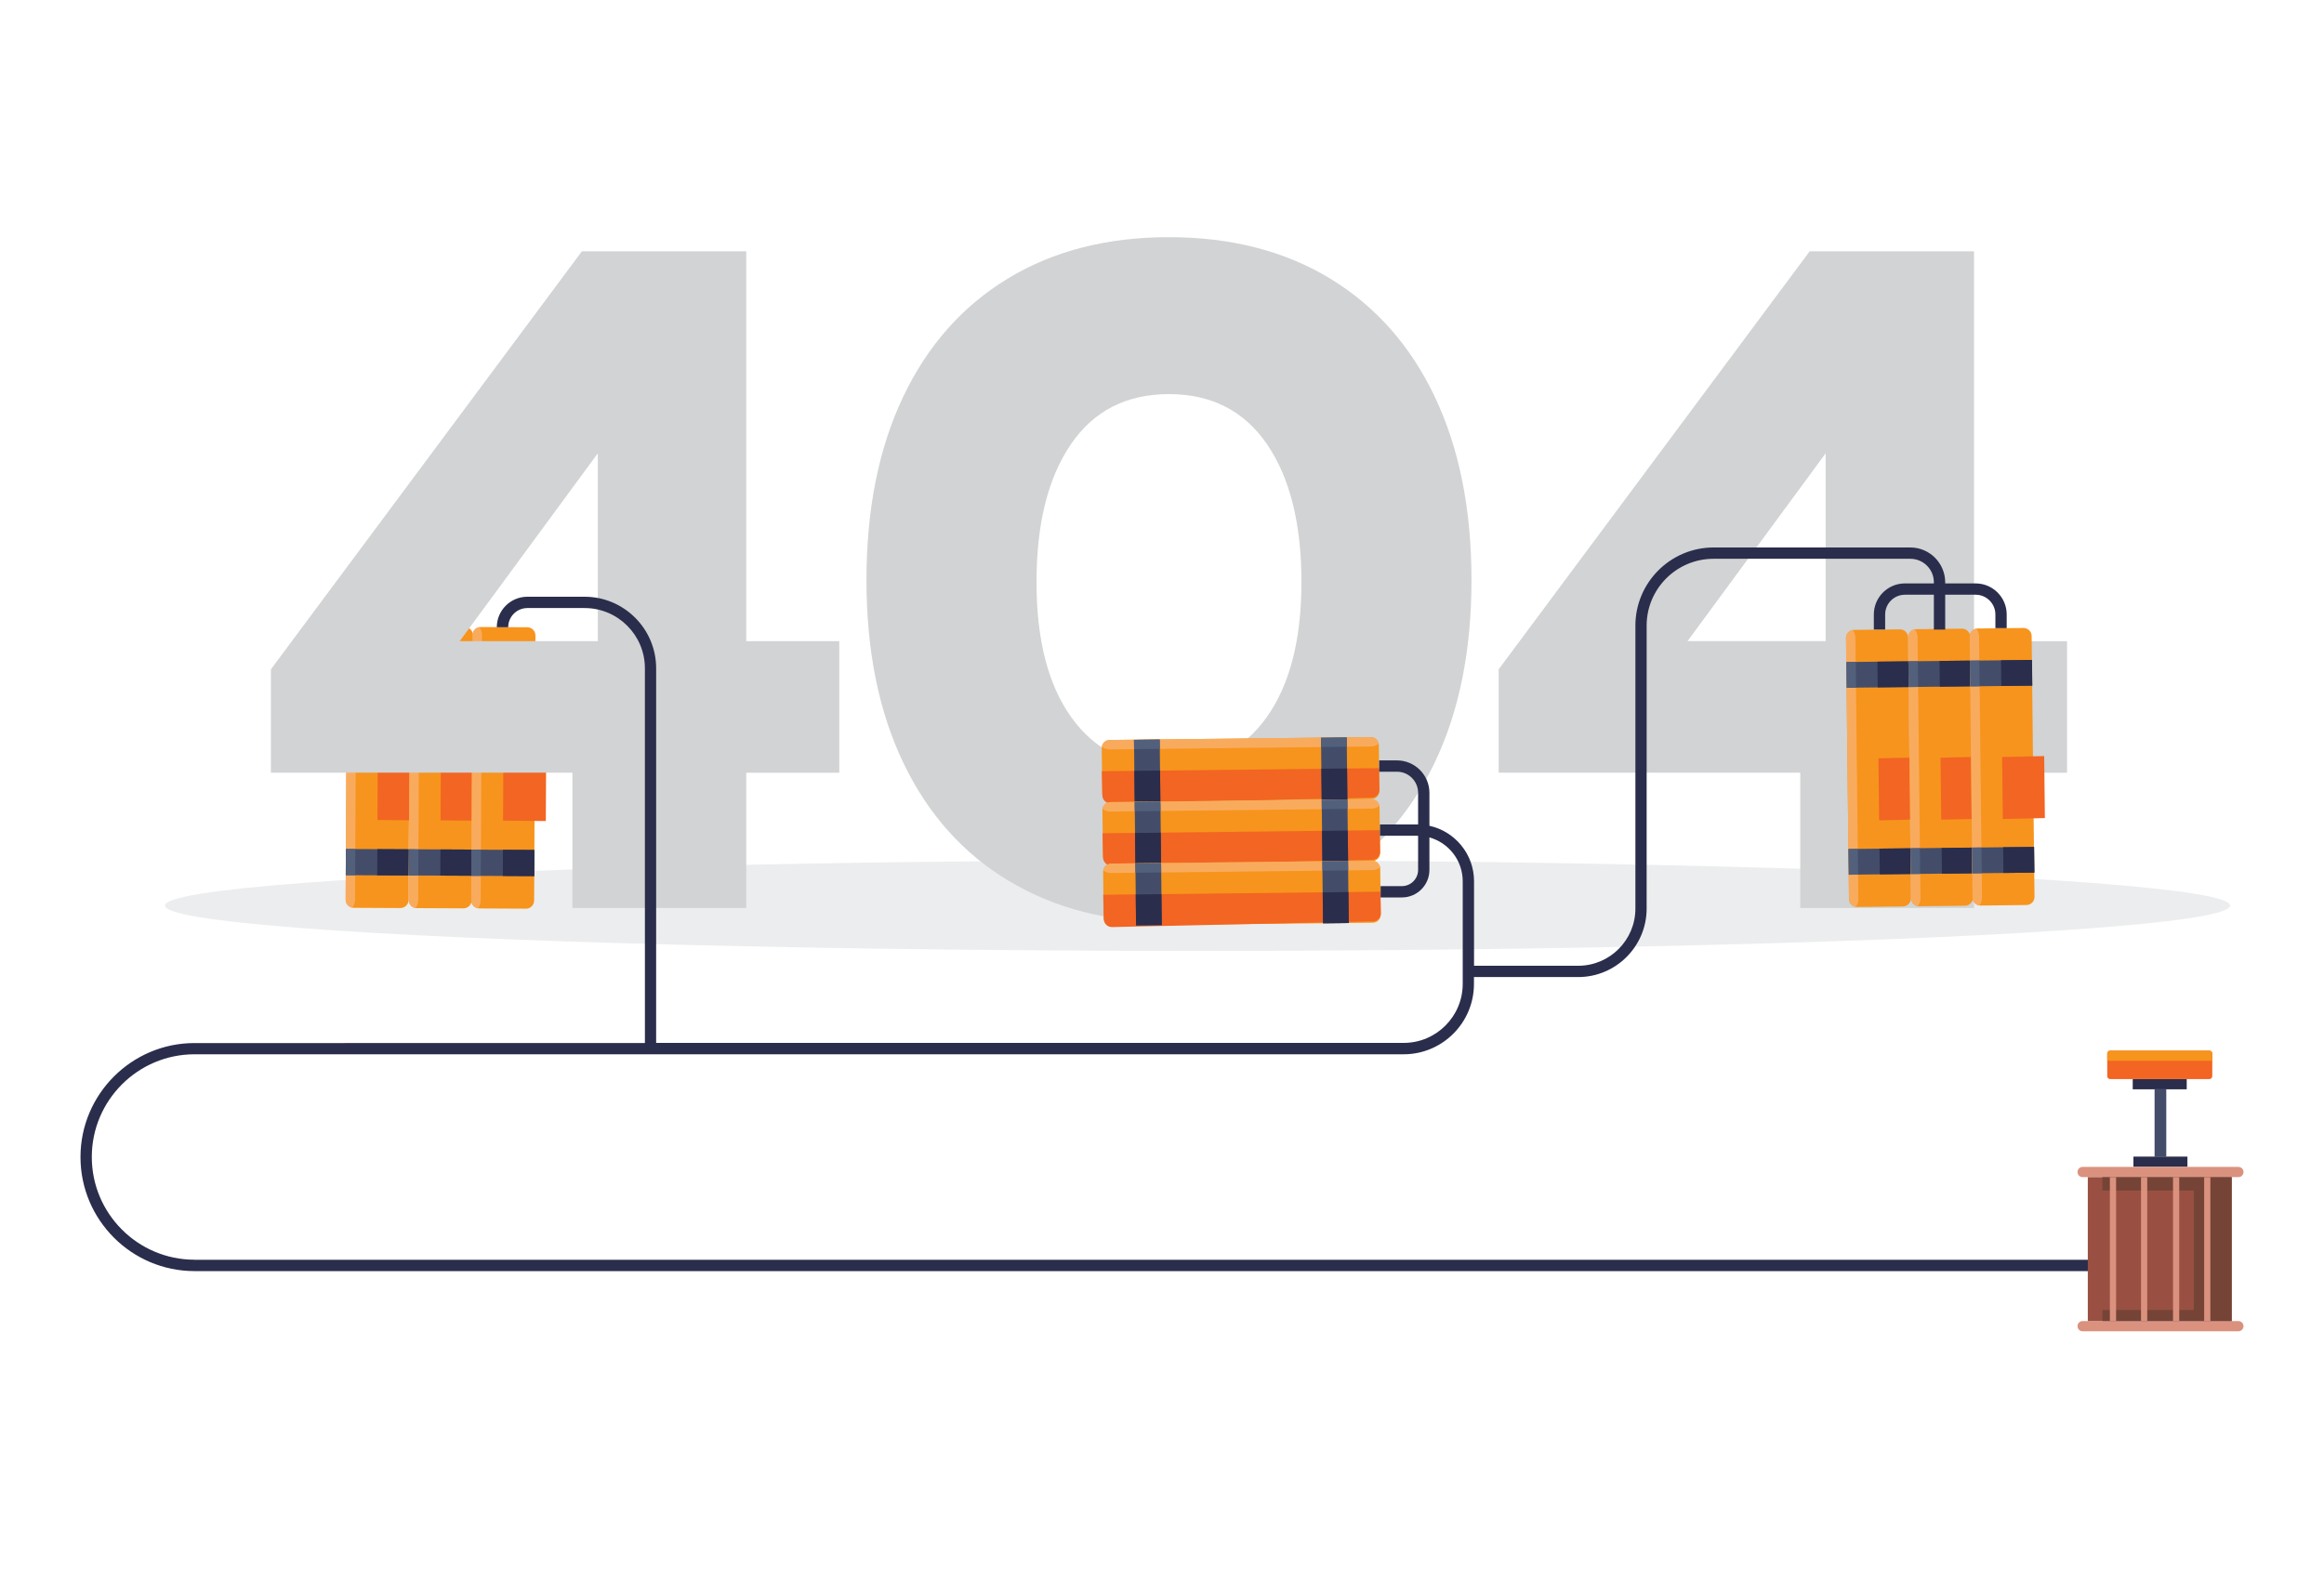 <?xml version="1.0" encoding="utf-8"?>
<!-- Generator: Adobe Illustrator 18.1.1, SVG Export Plug-In . SVG Version: 6.00 Build 0)  -->
<svg version="1.1" id="_x34_04" xmlns="http://www.w3.org/2000/svg" xmlns:xlink="http://www.w3.org/1999/xlink" x="0px" y="0px"
	 viewBox="0 0 3000 2025" enable-background="new 0 0 3000 2025" xml:space="preserve">
<rect display="none" fill="#F1F2F2" width="3000" height="2025"/>
<g>
	<ellipse opacity="0.27" fill="#BCBEC0" cx="1545.9" cy="1169.1" rx="1333" ry="58.5"/>
	<g>
		<g>
			<g>
				<defs>
					<path id="XMLID_6_" d="M529.1,819.6l-1.7,342.2c0,5.9-4.8,10.6-10.7,10.5l-60-0.3c-5.9,0-10.6-4.8-10.5-10.7l1.7-342.2
						c0-5.9,4.8-10.6,10.7-10.5l60,0.3C524.4,809,529.1,813.8,529.1,819.6z"/>
				</defs>
				<use xlink:href="#XMLID_6_"  overflow="visible" fill="#F7941D"/>
				<clipPath id="XMLID_12_">
					<use xlink:href="#XMLID_6_"  overflow="visible"/>
				</clipPath>
				
					<rect x="321.4" y="963.1" transform="matrix(4.967029e-003 -1 1 4.967029e-003 -478.069 1500.975)" clip-path="url(#XMLID_12_)" fill="#F26522" width="387.5" height="55.2"/>
				<path clip-path="url(#XMLID_12_)" fill="#F9AB5D" d="M460,818.8l-1.7,343.1c0,8.7-7.2,15.8-15.9,15.7l0,0
					c-8.7,0-15.8-7.2-15.7-15.9l1.7-343.1c0-8.7,7.2-15.8,15.9-15.7l0,0C453,803,460.1,810.1,460,818.8z"/>
			</g>
			<g>
				<g>
					
						<rect x="470.1" y="1072.6" transform="matrix(4.972394e-003 -1 1 4.972394e-003 -628.587 1594.616)" fill="#434D6A" width="33.8" height="81.2"/>
					
						<rect x="490.4" y="1093" transform="matrix(4.972394e-003 -1 1 4.972394e-003 -608.486 1615.019)" fill="#2A2D4B" width="33.8" height="40.6"/>
					
						<rect x="435.6" y="1106.9" transform="matrix(4.967148e-003 -1 1 4.967148e-003 -662.753 1559.94)" fill="#52607C" width="33.8" height="12.2"/>
				</g>
				<g>
					
						<rect x="471.3" y="827.3" transform="matrix(4.967148e-003 -1 1 4.967148e-003 -382.12 1351.802)" fill="#434D6A" width="33.8" height="81.2"/>
					
						<rect x="491.6" y="847.7" transform="matrix(4.967148e-003 -1 1 4.967148e-003 -362.018 1372.205)" fill="#2A2D4B" width="33.8" height="40.6"/>
					
						<rect x="436.8" y="861.6" transform="matrix(4.967148e-003 -1 1 4.967148e-003 -416.288 1317.121)" fill="#52607C" width="33.8" height="12.2"/>
				</g>
			</g>
		</g>
		<g>
			<g>
				<defs>
					<path id="XMLID_5_" d="M610.5,820l-1.7,342.2c0,5.9-4.8,10.6-10.7,10.5l-60-0.3c-5.9,0-10.6-4.8-10.5-10.7l1.7-342.2
						c0-5.9,4.8-10.6,10.7-10.5l60,0.3C605.8,809.4,610.5,814.2,610.5,820z"/>
				</defs>
				<use xlink:href="#XMLID_5_"  overflow="visible" fill="#F7941D"/>
				<clipPath id="XMLID_13_">
					<use xlink:href="#XMLID_5_"  overflow="visible"/>
				</clipPath>
				
					<rect x="402.9" y="963.5" transform="matrix(4.967506e-003 -1 1 4.967506e-003 -397.427 1582.827)" clip-path="url(#XMLID_13_)" fill="#F26522" width="387.5" height="55.2"/>
				<path clip-path="url(#XMLID_13_)" fill="#F9AB5D" d="M541.5,819.3l-1.7,343.1c0,8.7-7.2,15.8-15.9,15.7l0,0
					c-8.7,0-15.8-7.2-15.7-15.9l1.7-343.1c0-8.7,7.2-15.8,15.9-15.7l0,0C534.5,803.4,541.5,810.5,541.5,819.3z"/>
			</g>
			<g>
				<g>
					
						<rect x="551.6" y="1073" transform="matrix(4.968460e-003 -1 1 4.968460e-003 -547.943 1676.474)" fill="#434D6A" width="33.8" height="81.2"/>
					
						<rect x="571.9" y="1093.4" transform="matrix(4.968460e-003 -1 1 4.968460e-003 -527.842 1696.877)" fill="#2A2D4B" width="33.8" height="40.6"/>
					
						<rect x="517" y="1107.3" transform="matrix(4.961903e-003 -1 1 4.961903e-003 -582.108 1641.8)" fill="#52607C" width="33.8" height="12.2"/>
				</g>
				<g>
					
						<rect x="552.8" y="827.7" transform="matrix(4.967148e-003 -1 1 4.967148e-003 -301.477 1433.655)" fill="#434D6A" width="33.8" height="81.2"/>
					
						<rect x="573.1" y="848.1" transform="matrix(4.967148e-003 -1 1 4.967148e-003 -281.375 1454.059)" fill="#2A2D4B" width="33.8" height="40.6"/>
					
						<rect x="518.3" y="862.1" transform="matrix(4.967148e-003 -1 1 4.967148e-003 -335.645 1398.974)" fill="#52607C" width="33.8" height="12.2"/>
				</g>
			</g>
		</g>
		<g>
			<g>
				<defs>
					<path id="XMLID_4_" d="M691.2,820.4l-1.7,342.2c0,5.9-4.8,10.6-10.7,10.5l-60-0.3c-5.9,0-10.6-4.8-10.5-10.7L610,820
						c0-5.9,4.8-10.6,10.7-10.5l60,0.3C686.5,809.8,691.2,814.6,691.2,820.4z"/>
				</defs>
				<use xlink:href="#XMLID_4_"  overflow="visible" fill="#F7941D"/>
				<clipPath id="XMLID_14_">
					<use xlink:href="#XMLID_4_"  overflow="visible"/>
				</clipPath>
				
					<rect x="483.6" y="963.9" transform="matrix(4.967506e-003 -1 1 4.967506e-003 -317.54 1663.914)" clip-path="url(#XMLID_14_)" fill="#F26522" width="387.5" height="55.2"/>
				<path clip-path="url(#XMLID_14_)" fill="#F9AB5D" d="M622.2,819.7l-1.7,343.1c0,8.7-7.2,15.8-15.9,15.7l0,0
					c-8.7,0-15.8-7.2-15.7-15.9l1.7-343.1c0-8.7,7.2-15.8,15.9-15.7h0C615.2,803.8,622.2,810.9,622.2,819.7z"/>
			</g>
			<g>
				<g>
					
						<rect x="632.2" y="1073.4" transform="matrix(4.967148e-003 -1 1 4.967148e-003 -468.055 1757.562)" fill="#434D6A" width="33.8" height="81.2"/>
					
						<rect x="652.5" y="1093.8" transform="matrix(4.967148e-003 -1 1 4.967148e-003 -447.954 1777.965)" fill="#2A2D4B" width="33.8" height="40.6"/>
					
						<rect x="597.7" y="1107.7" transform="matrix(4.961903e-003 -1 1 4.961903e-003 -502.221 1722.886)" fill="#52607C" width="33.8" height="12.2"/>
				</g>
				<g>
					
						<rect x="633.5" y="828.1" transform="matrix(4.972513e-003 -1 1 4.972513e-003 -221.593 1514.737)" fill="#434D6A" width="33.8" height="81.2"/>
					
						<rect x="653.8" y="848.5" transform="matrix(4.972513e-003 -1 1 4.972513e-003 -201.492 1535.14)" fill="#2A2D4B" width="33.8" height="40.6"/>
					
						<rect x="599" y="862.5" transform="matrix(4.967148e-003 -1 1 4.967148e-003 -255.758 1480.06)" fill="#52607C" width="33.8" height="12.2"/>
				</g>
			</g>
		</g>
	</g>
	<g>
		<path fill="#D1D3D4" d="M738.9,997.5H349.7V864.1l401.4-539.6h212.2v503.3h120.1v169.8H963.3v174.6H738.9V997.5z M771.7,827.8
			V585.2L593.4,827.8H771.7z"/>
		<path fill="#D1D3D4" d="M1302.8,1137.6c-59-35.2-104.5-85.9-136.4-152.2c-31.9-66.3-47.9-145.1-47.9-236.5
			c0-91.3,15.8-170.2,47.3-236.5c31.5-66.3,76.6-117.2,135.2-152.8c58.6-35.6,127.9-53.4,208-53.4c80,0,149.3,17.8,208,53.4
			c58.6,35.6,103.7,86.5,135.2,152.8c31.5,66.3,47.3,145.1,47.3,236.5c0,91.4-16,170.2-47.9,236.5c-32,66.3-77.4,117-136.4,152.2
			c-59,35.2-127.7,52.8-206.2,52.8C1430.6,1190.4,1361.8,1172.8,1302.8,1137.6z M1635.1,926c29.9-42,44.9-100.2,44.9-174.6
			c0-75.2-14.8-134.4-44.3-177.7c-29.5-43.2-71.8-64.9-126.7-64.9c-55,0-97.2,21.6-126.7,64.9c-29.5,43.3-44.3,102.5-44.3,177.7
			c0,74.4,14.9,132.6,44.9,174.6c29.9,42,71.9,63.1,126.1,63.1C1563.1,989,1605.2,968,1635.1,926z"/>
		<path fill="#D1D3D4" d="M2323.9,997.5h-389.3V864.1L2336,324.5h212.2v503.3h120.1v169.8h-120.1v174.6h-224.3V997.5z M2356.7,827.8
			V585.2l-178.3,242.5H2356.7z"/>
	</g>
	<g>
		<g>
			<g>
				<g>
					<g>
						<defs>
							<path id="XMLID_1_" d="M1770.3,1031.6l-336.8,3.7c-5.8,0.1-10.5-4.6-10.6-10.3l-0.7-59.1c-0.1-5.8,4.6-10.5,10.3-10.6
								l336.8-3.7c5.8-0.1,10.5,4.6,10.6,10.3l0.7,59.1C1780.7,1026.9,1776.1,1031.6,1770.3,1031.6z"/>
						</defs>
						<use xlink:href="#XMLID_1_"  overflow="visible" fill="#F7941D"/>
						<clipPath id="XMLID_15_">
							<use xlink:href="#XMLID_1_"  overflow="visible"/>
						</clipPath>
						
							<rect x="1411" y="993.6" transform="matrix(1 -1.113226e-002 1.113226e-002 1 -11.264 17.895)" clip-path="url(#XMLID_15_)" fill="#F26522" width="381.4" height="54.3"/>
						<path clip-path="url(#XMLID_15_)" fill="#F9AB5D" d="M1770,963.7l-337.7,3.8c-8.6,0.1-15.6-6.8-15.7-15.4l0,0
							c-0.1-8.6,6.8-15.6,15.4-15.7l337.7-3.8c8.6-0.1,15.6,6.8,15.7,15.4l0,0C1785.5,956.6,1778.6,963.6,1770,963.7z"/>
					</g>
					<g>
						<g>
							
								<rect x="1464.2" y="954.9" transform="matrix(1 -1.113227e-002 1.113227e-002 1 -10.984 16.546)" fill="#434D6A" width="33.2" height="79.9"/>
							
								<rect x="1464.4" y="994.9" transform="matrix(1 -1.113227e-002 1.113227e-002 1 -11.206 16.55)" fill="#2A2D4B" width="33.2" height="40"/>
							
								<rect x="1463.8" y="954.9" transform="matrix(1 -1.113233e-002 1.113233e-002 1 -10.606 16.54)" fill="#52607C" width="33.2" height="12"/>
						</g>
						<g>
							
								<rect x="1705.6" y="952.2" transform="matrix(1 -1.113227e-002 1.113227e-002 1 -10.939 19.233)" fill="#434D6A" width="33.2" height="79.9"/>
							
								<rect x="1705.8" y="992.2" transform="matrix(1 -1.113227e-002 1.113227e-002 1 -11.161 19.237)" fill="#2A2D4B" width="33.2" height="40"/>
							
								<rect x="1705.2" y="952.2" transform="matrix(1 -1.113233e-002 1.113233e-002 1 -10.561 19.227)" fill="#52607C" width="33.2" height="12"/>
						</g>
					</g>
				</g>
				<g>
					<g>
						<defs>
							<path id="XMLID_2_" d="M1771.2,1111.8l-336.8,3.7c-5.8,0.1-10.5-4.6-10.6-10.3l-0.7-59.1c-0.1-5.8,4.6-10.5,10.3-10.6
								l336.8-3.7c5.8-0.1,10.5,4.6,10.6,10.3l0.7,59.1C1781.6,1107,1777,1111.7,1771.2,1111.8z"/>
						</defs>
						<use xlink:href="#XMLID_2_"  overflow="visible" fill="#F7941D"/>
						<clipPath id="XMLID_16_">
							<use xlink:href="#XMLID_2_"  overflow="visible"/>
						</clipPath>
						
							<rect x="1411.9" y="1073.7" transform="matrix(1 -1.113226e-002 1.113226e-002 1 -12.156 17.909)" clip-path="url(#XMLID_16_)" fill="#F26522" width="381.4" height="54.3"/>
						<path clip-path="url(#XMLID_16_)" fill="#F9AB5D" d="M1770.9,1043.9l-337.7,3.8c-8.6,0.1-15.6-6.8-15.7-15.4l0,0
							c-0.1-8.6,6.8-15.6,15.4-15.7l337.7-3.8c8.6-0.1,15.6,6.8,15.7,15.4l0,0C1786.4,1036.7,1779.5,1043.8,1770.9,1043.9z"/>
					</g>
					<g>
						<g>
							
								<rect x="1465.1" y="1035.1" transform="matrix(1 -1.113233e-002 1.113233e-002 1 -11.876 16.561)" fill="#434D6A" width="33.2" height="79.9"/>
							
								<rect x="1465.3" y="1075.1" transform="matrix(1 -1.113233e-002 1.113233e-002 1 -12.099 16.565)" fill="#2A2D4B" width="33.2" height="40"/>
							
								<rect x="1464.7" y="1035.1" transform="matrix(1 -1.113227e-002 1.113227e-002 1 -11.498 16.555)" fill="#52607C" width="33.2" height="12"/>
						</g>
						<g>
							
								<rect x="1706.5" y="1032.4" transform="matrix(1 -1.113233e-002 1.113233e-002 1 -11.831 19.248)" fill="#434D6A" width="33.2" height="79.9"/>
							
								<rect x="1706.7" y="1072.4" transform="matrix(1 -1.113233e-002 1.113233e-002 1 -12.054 19.252)" fill="#2A2D4B" width="33.2" height="40"/>
							
								<rect x="1706.1" y="1032.4" transform="matrix(1 -1.113227e-002 1.113227e-002 1 -11.453 19.242)" fill="#52607C" width="33.2" height="12"/>
						</g>
					</g>
				</g>
				<g>
					<g>
						<defs>
							<path id="XMLID_3_" d="M1772.1,1191.2l-336.8,3.7c-5.8,0.1-10.5-4.6-10.6-10.3l-0.7-59.1c-0.1-5.8,4.6-10.5,10.3-10.6
								l336.8-3.7c5.8-0.1,10.5,4.6,10.6,10.3l0.7,59.1C1782.5,1186.4,1777.9,1191.2,1772.1,1191.2z"/>
						</defs>
						<use xlink:href="#XMLID_3_"  overflow="visible" fill="#F7941D"/>
						<clipPath id="XMLID_17_">
							<use xlink:href="#XMLID_3_"  overflow="visible"/>
						</clipPath>
						
							<rect x="1412.8" y="1153.1" transform="matrix(1 -1.113226e-002 1.113226e-002 1 -13.04 17.924)" clip-path="url(#XMLID_17_)" fill="#F26522" width="381.4" height="54.3"/>
						<path clip-path="url(#XMLID_17_)" fill="#F9AB5D" d="M1771.8,1123.3l-337.7,3.8c-8.6,0.1-15.6-6.8-15.7-15.4l0,0
							c-0.1-8.6,6.8-15.6,15.4-15.7l337.7-3.8c8.6-0.1,15.6,6.8,15.7,15.4l0,0C1787.3,1116.1,1780.4,1123.2,1771.8,1123.3z"/>
					</g>
					<g>
						<g>
							
								<rect x="1466" y="1114.5" transform="matrix(1 -1.113233e-002 1.113233e-002 1 -12.76 16.576)" fill="#434D6A" width="33.2" height="79.9"/>
							
								<rect x="1466.2" y="1154.5" transform="matrix(1 -1.113233e-002 1.113233e-002 1 -12.983 16.58)" fill="#2A2D4B" width="33.2" height="40"/>
							
								<rect x="1465.6" y="1114.5" transform="matrix(1 -1.113227e-002 1.113227e-002 1 -12.382 16.57)" fill="#52607C" width="33.2" height="12"/>
						</g>
						<g>
							
								<rect x="1707.3" y="1111.8" transform="matrix(1 -1.113227e-002 1.113227e-002 1 -12.715 19.263)" fill="#434D6A" width="33.2" height="79.9"/>
							
								<rect x="1707.6" y="1151.8" transform="matrix(1 -1.113227e-002 1.113227e-002 1 -12.938 19.267)" fill="#2A2D4B" width="33.2" height="40"/>
							
								<rect x="1707" y="1111.8" transform="matrix(1 -1.113233e-002 1.113233e-002 1 -12.337 19.257)" fill="#52607C" width="33.2" height="12"/>
						</g>
					</g>
				</g>
			</g>
			<g>
				<g>
					<g>
						<defs>
							<path id="XMLID_10_" d="M2463.1,822.8l3.7,336.8c0.1,5.8-4.6,10.5-10.3,10.6l-59.1,0.7c-5.8,0.1-10.5-4.6-10.6-10.3
								l-3.8-336.8c-0.1-5.8,4.6-10.5,10.3-10.6l59.1-0.7C2458.3,812.4,2463,817.1,2463.1,822.8z"/>
						</defs>
						<use xlink:href="#XMLID_10_"  overflow="visible" fill="#F7941D"/>
						<clipPath id="XMLID_18_">
							<use xlink:href="#XMLID_10_"  overflow="visible"/>
						</clipPath>
						
							<rect x="2261.4" y="964.2" transform="matrix(-1.113229e-002 -1 1 -1.113229e-002 1488.081 3454.404)" clip-path="url(#XMLID_18_)" fill="#F26522" width="381.4" height="54.3"/>
						<path clip-path="url(#XMLID_18_)" fill="#F9AB5D" d="M2395.1,823.1l3.8,337.7c0.1,8.6-6.8,15.6-15.4,15.7l0,0
							c-8.6,0.1-15.6-6.8-15.7-15.4l-3.8-337.7c-0.1-8.6,6.8-15.6,15.4-15.7l0,0C2388,807.6,2395,814.5,2395.1,823.1z"/>
					</g>
					<g>
						<g>
							
								<rect x="2409.7" y="1072.4" transform="matrix(-1.113766e-002 -1 1 -1.113766e-002 1341.038 3550.907)" fill="#434D6A" width="33.2" height="79.9"/>
							
								<rect x="2429.7" y="1092.2" transform="matrix(-1.113766e-002 -1 1 -1.113766e-002 1361.466 3570.664)" fill="#2A2D4B" width="33.2" height="40"/>
							
								<rect x="2375.7" y="1106.7" transform="matrix(-1.113229e-002 -1 1 -1.113229e-002 1306.302 3517.318)" fill="#52607C" width="33.2" height="12"/>
						</g>
						<g>
							
								<rect x="2407" y="831" transform="matrix(-1.113229e-002 -1 1 -1.113229e-002 1579.682 3304.137)" fill="#434D6A" width="33.2" height="79.9"/>
							
								<rect x="2427" y="850.8" transform="matrix(-1.113229e-002 -1 1 -1.113229e-002 1600.11 3323.894)" fill="#2A2D4B" width="33.2" height="40"/>
							
								<rect x="2373" y="865.4" transform="matrix(-1.113766e-002 -1 1 -1.113766e-002 1544.972 3270.559)" fill="#52607C" width="33.2" height="12"/>
						</g>
					</g>
				</g>
				<g>
					<g>
						<defs>
							<path id="XMLID_9_" d="M2543.2,821.9l3.7,336.8c0.1,5.8-4.6,10.5-10.3,10.6l-59.1,0.7c-5.8,0.1-10.5-4.6-10.6-10.3
								l-3.7-336.8c-0.1-5.8,4.6-10.5,10.3-10.6l59.1-0.7C2538.4,811.5,2543.2,816.2,2543.2,821.9z"/>
						</defs>
						<use xlink:href="#XMLID_9_"  overflow="visible" fill="#F7941D"/>
						<clipPath id="XMLID_19_">
							<use xlink:href="#XMLID_9_"  overflow="visible"/>
						</clipPath>
						
							<rect x="2341.6" y="963.3" transform="matrix(-1.113182e-002 -1 1 -1.113182e-002 1570.033 3533.663)" clip-path="url(#XMLID_19_)" fill="#F26522" width="381.4" height="54.3"/>
						<path clip-path="url(#XMLID_19_)" fill="#F9AB5D" d="M2475.3,822.2l3.8,337.7c0.1,8.6-6.8,15.6-15.4,15.7l0,0
							c-8.6,0.1-15.6-6.8-15.7-15.4l-3.8-337.7c-0.1-8.6,6.8-15.6,15.4-15.7l0,0C2468.1,806.8,2475.2,813.6,2475.3,822.2z"/>
					</g>
					<g>
						<g>
							
								<rect x="2489.9" y="1071.5" transform="matrix(-1.113229e-002 -1 1 -1.113229e-002 1422.978 3630.161)" fill="#434D6A" width="33.2" height="79.9"/>
							
								<rect x="2509.8" y="1091.3" transform="matrix(-1.113229e-002 -1 1 -1.113229e-002 1443.406 3649.918)" fill="#2A2D4B" width="33.2" height="40"/>
							
								<rect x="2455.9" y="1105.8" transform="matrix(-1.112693e-002 -1 1 -1.112693e-002 1388.241 3596.573)" fill="#52607C" width="33.2" height="12"/>
						</g>
						<g>
							
								<rect x="2487.2" y="830.1" transform="matrix(-1.113229e-002 -1 1 -1.113229e-002 1661.634 3383.397)" fill="#434D6A" width="33.2" height="79.9"/>
							
								<rect x="2507.2" y="849.9" transform="matrix(-1.113229e-002 -1 1 -1.113229e-002 1682.062 3403.154)" fill="#2A2D4B" width="33.2" height="40"/>
							
								<rect x="2453.2" y="864.5" transform="matrix(-1.113229e-002 -1 1 -1.113229e-002 1626.911 3349.815)" fill="#52607C" width="33.2" height="12"/>
						</g>
					</g>
				</g>
				<g>
					<g>
						<defs>
							<path id="XMLID_8_" d="M2622.6,821l3.7,336.8c0.1,5.8-4.6,10.5-10.3,10.6l-59.1,0.7c-5.8,0.1-10.5-4.6-10.6-10.3l-3.7-336.8
								c-0.1-5.8,4.6-10.5,10.3-10.6l59.1-0.7C2617.8,810.7,2622.6,815.3,2622.6,821z"/>
						</defs>
						<use xlink:href="#XMLID_8_"  overflow="visible" fill="#F7941D"/>
						<clipPath id="XMLID_20_">
							<use xlink:href="#XMLID_8_"  overflow="visible"/>
						</clipPath>
						
							<rect x="2421" y="962.5" transform="matrix(-1.113182e-002 -1 1 -1.113182e-002 1651.217 3612.181)" clip-path="url(#XMLID_20_)" fill="#F26522" width="381.4" height="54.3"/>
						<path clip-path="url(#XMLID_20_)" fill="#F9AB5D" d="M2554.7,821.4l3.8,337.7c0.1,8.6-6.8,15.6-15.4,15.7l0,0
							c-8.6,0.1-15.6-6.8-15.7-15.4l-3.8-337.7c-0.1-8.6,6.8-15.6,15.4-15.7l0,0C2547.6,805.9,2554.6,812.8,2554.7,821.4z"/>
					</g>
					<g>
						<g>
							
								<rect x="2569.3" y="1070.6" transform="matrix(-1.112693e-002 -1 1 -1.112693e-002 1504.148 3708.673)" fill="#434D6A" width="33.2" height="79.9"/>
							
								<rect x="2589.3" y="1090.4" transform="matrix(-1.112693e-002 -1 1 -1.112693e-002 1524.576 3728.429)" fill="#2A2D4B" width="33.2" height="40"/>
							
								<rect x="2535.3" y="1105" transform="matrix(-1.113766e-002 -1 1 -1.113766e-002 1469.452 3675.102)" fill="#52607C" width="33.2" height="12"/>
						</g>
						<g>
							
								<rect x="2566.6" y="829.2" transform="matrix(-1.113229e-002 -1 1 -1.113229e-002 1742.819 3461.915)" fill="#434D6A" width="33.2" height="79.9"/>
							
								<rect x="2586.6" y="849" transform="matrix(-1.113229e-002 -1 1 -1.113229e-002 1763.247 3481.671)" fill="#2A2D4B" width="33.2" height="40"/>
							
								<rect x="2532.6" y="863.6" transform="matrix(-1.113229e-002 -1 1 -1.113229e-002 1708.096 3428.332)" fill="#52607C" width="33.2" height="12"/>
						</g>
					</g>
				</g>
			</g>
			<path fill="#2A2D4B" d="M251.1,1626.3c-73.1,0-132.6-59.5-132.6-132.6c0-73.1,59.5-132.6,132.6-132.6h1560.8
				c50.1,0,90.8-40.7,90.8-90.8v-8.9h134.5c48.8,0,88.4-39.7,88.4-88.4V807.7c0-47.6,38.7-86.3,86.3-86.3h254.1
				c16.8,0,30.4,13.6,30.4,30.4v1.4h-37.4c-22.1,0-40.1,18-40.1,40.1v19.4h14.6v-19.4c0-14.1,11.5-25.5,25.5-25.5h37.4v45h14.6v-45
				h39.3c14.1,0,25.5,11.5,25.5,25.5V811h14.6v-17.7c0-22.1-18-40.1-40.1-40.1h-39.3v-1.4c0-24.8-20.2-45-45-45H2212
				c-55.6,0-100.9,45.3-100.9,100.9V1173c0,40.7-33.1,73.8-73.8,73.8h-134.5v-109.1c0-35.1-24.7-64.4-57.6-71.6v-42.5
				c0-23.1-18.8-41.9-41.9-41.9h-22.9v14.6h22.9c15.1,0,27.3,12.2,27.3,27.3v40.8c-0.4,0-0.8,0-1.1,0h-48.1v14.6h48.1
				c0.4,0,0.8,0,1.1,0v44.1c0,11.5-9.4,20.9-20.9,20.9h-27.5v14.6h27.5c19.6,0,35.5-15.9,35.5-35.5v-42c24.8,6.9,43,29.7,43,56.6
				v132.5c0,42-34.2,76.2-76.2,76.2H847V862.8c0-50.9-41.4-92.4-92.4-92.4h-73.9c-21.7,0-39.4,17.7-39.4,39.4H656
				c0-13.7,11.1-24.8,24.8-24.8h73.9c42.9,0,77.8,34.9,77.8,77.8v483.8H251.1c-81.1,0-147.2,66-147.2,147.2
				c0,81.1,66,147.2,147.2,147.2h2587.5v-14.6H251.1z"/>
		</g>
		<g>
			<rect x="2781.3" y="1406.3" fill="#434D6A" width="15.1" height="87"/>
			<rect x="2754" y="1493.2" fill="#2A2D4B" width="69.7" height="13.2"/>
			<rect x="2753.1" y="1393.1" fill="#2A2D4B" width="69.7" height="13.2"/>
			<path fill="#DA927E" d="M2889.5,1519.7h-201.1c-3.7,0-6.6-3-6.6-6.6l0,0c0-3.7,3-6.6,6.6-6.6h201.1c3.7,0,6.6,3,6.6,6.6l0,0
				C2896.1,1516.7,2893.1,1519.7,2889.5,1519.7z"/>
			<path fill="#DA927E" d="M2889.5,1718.7h-201.1c-3.7,0-6.6-3-6.6-6.6l0,0c0-3.7,3-6.6,6.6-6.6h201.1c3.7,0,6.6,3,6.6,6.6l0,0
				C2896.1,1715.7,2893.1,1718.7,2889.5,1718.7z"/>
			<rect x="2695.1" y="1519.7" fill="#995042" width="185.8" height="185.8"/>
			<g>
				<defs>
					<path id="XMLID_7_" d="M2852.1,1393.1h-128.2c-2,0-3.7-1.6-3.7-3.7v-29.3c0-2,1.6-3.7,3.7-3.7h128.2c2,0,3.7,1.6,3.7,3.7v29.3
						C2855.7,1391.4,2854.1,1393.1,2852.1,1393.1z"/>
				</defs>
				<use xlink:href="#XMLID_7_"  overflow="visible" fill="#F26522"/>
				<clipPath id="XMLID_21_">
					<use xlink:href="#XMLID_7_"  overflow="visible"/>
				</clipPath>
				<path clip-path="url(#XMLID_21_)" fill="#F7941D" d="M2861,1369.5h-138.1c-6.3,0-11.3-5.1-11.3-11.3l0,0
					c0-6.3,5.1-11.3,11.3-11.3H2861c6.3,0,11.3,5.1,11.3,11.3l0,0C2872.3,1364.5,2867.2,1369.5,2861,1369.5z"/>
			</g>
			<polygon fill="#754436" points="2713.9,1519.7 2713.9,1537 2831.9,1537 2831.9,1691.2 2713.9,1691.2 2713.9,1705.5 
				2880.8,1705.5 2880.8,1519.7 			"/>
			<g>
				<rect x="2723.6" y="1519.7" fill="#DA927E" width="8" height="185.8"/>
				<rect x="2763.8" y="1519.7" fill="#DA927E" width="8" height="185.8"/>
				<rect x="2805.1" y="1519.7" fill="#DA927E" width="8" height="185.8"/>
				<rect x="2845.3" y="1519.7" fill="#DA927E" width="8" height="185.8"/>
			</g>
		</g>
	</g>
</g>
</svg>
